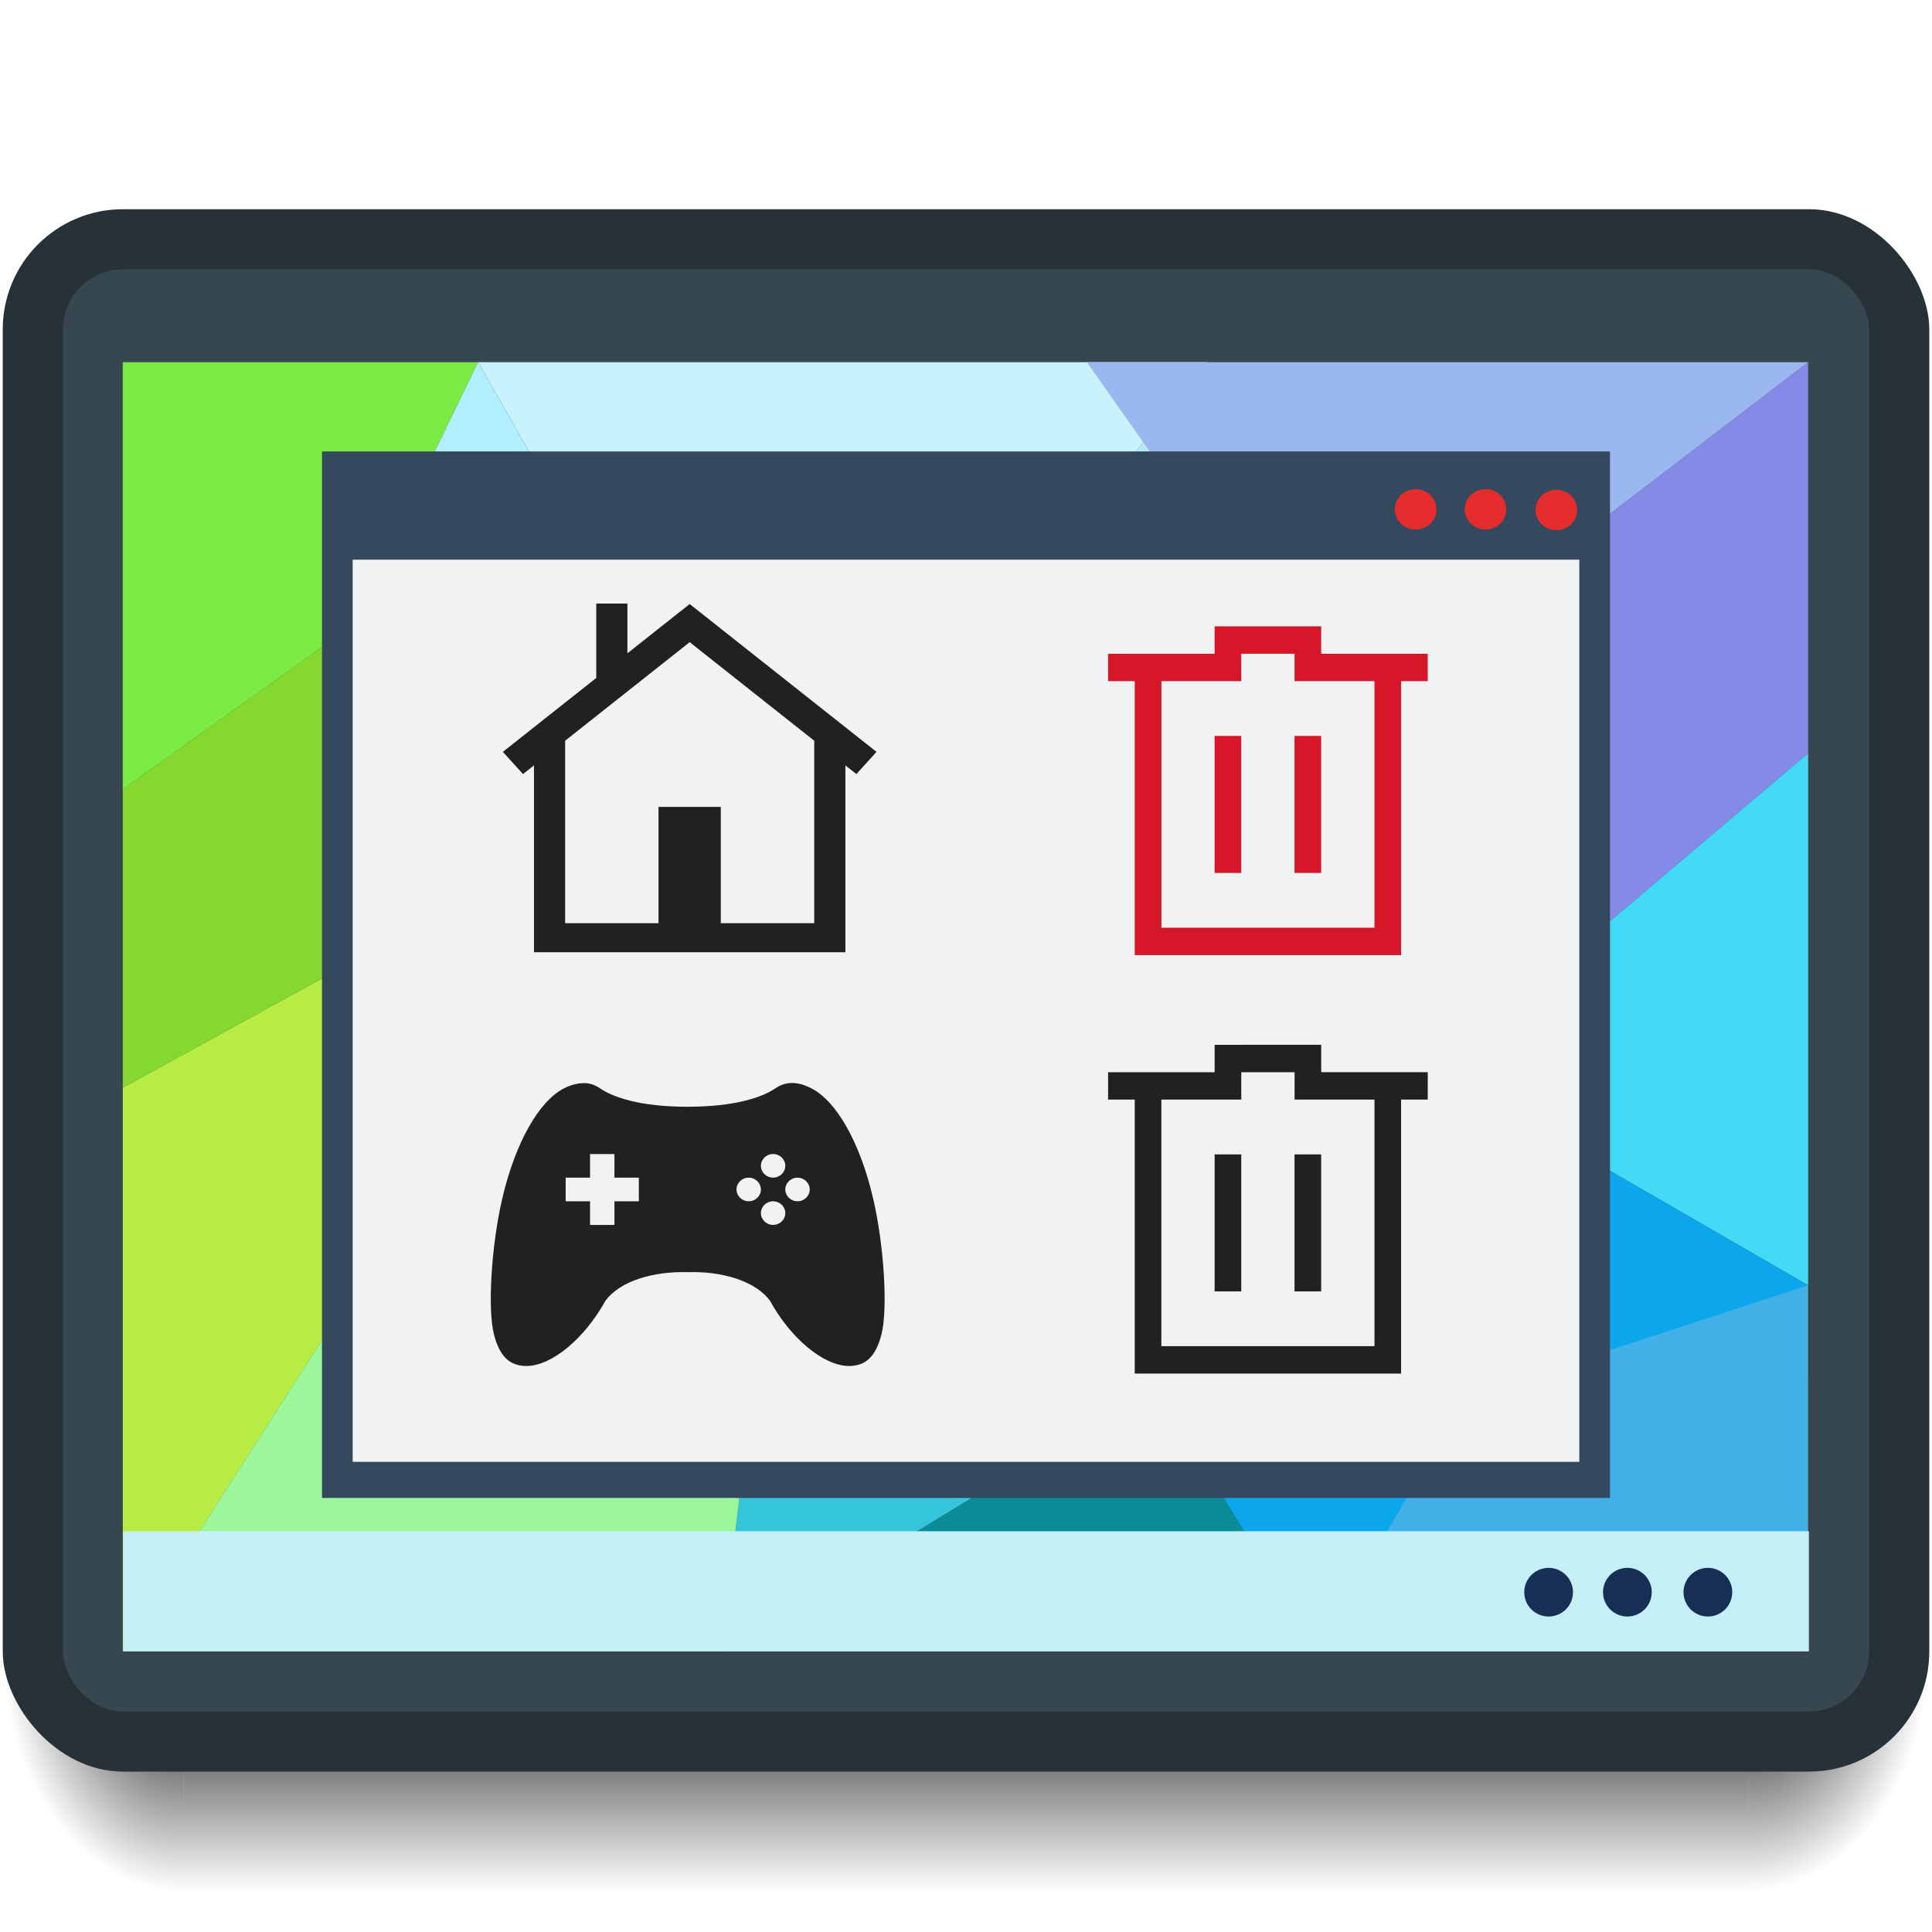 <?xml version="1.0" encoding="UTF-8" standalone="no"?>
<svg
   xmlns:dc="http://purl.org/dc/elements/1.1/"
   xmlns:cc="http://creativecommons.org/ns#"
   xmlns:rdf="http://www.w3.org/1999/02/22-rdf-syntax-ns#"
   xmlns:svg="http://www.w3.org/2000/svg"
   xmlns="http://www.w3.org/2000/svg"
   xmlns:xlink="http://www.w3.org/1999/xlink"
   id="svg13"
   version="1.1"
   width="48"
   height="48">
  <defs
     id="defs17">
    <linearGradient
       xlink:href="#Shadow"
       id="linearGradient4580-5"
       gradientUnits="userSpaceOnUse"
       gradientTransform="matrix(1.496,0,0,1.493,0.068,-0.774)"
       x1="16"
       y1="28"
       x2="16"
       y2="32" />
    <linearGradient
       id="Shadow">
      <stop
         style="stop-color:#000000;stop-opacity:1;"
         offset="0"
         id="stop4181" />
      <stop
         style="stop-color:#000000;stop-opacity:0;"
         offset="1"
         id="stop4183" />
    </linearGradient>
    <radialGradient
       xlink:href="#Shadow"
       id="radialGradient4578-3"
       gradientUnits="userSpaceOnUse"
       gradientTransform="matrix(-2.992,3.6322988e-6,-4.8343067e-6,-3.981,6.23,165.03)"
       cx="0.56"
       cy="31.147"
       fx="0.56"
       fy="31.147"
       r="1.5" />
    <radialGradient
       xlink:href="#Shadow"
       id="radialGradient4576-36"
       gradientUnits="userSpaceOnUse"
       gradientTransform="matrix(4.6535452e-7,3.981,-2.992,3.4835705e-7,128.704,-70.445)"
       cx="28"
       cy="28.5"
       fx="28"
       fy="28.5"
       r="1.5" />
  </defs>
  <linearGradient
     y2="502.984"
     y1="544.228"
     x2="409.537"
     x1="409.537"
     gradientUnits="userSpaceOnUse"
     id="a">
    <stop
       id="stop2"
       stop-color="#0a80fd"
       offset="0" />
    <stop
       id="stop4"
       stop-color="#56c5fa"
       offset="1" />
  </linearGradient>
  <g
     transform="translate(71.961,8.097)"
     id="layer2"
     style="display:inline" />
  <g
     transform="translate(71.961,8.097)"
     id="layer1"
     style="display:inline" />
  <path
     style="opacity:1;fill:url(#linearGradient4580-5);fill-opacity:1;stroke:none;stroke-width:2.989;stroke-linecap:round;stroke-linejoin:round;stroke-miterlimit:4;stroke-dasharray:none;stroke-opacity:0.528"
     d="M 4.555,41.028 V 47 h 38.89 v -5.972 z"
     id="path4574-1" />
  <path
     style="opacity:1;fill:url(#radialGradient4578-3);fill-opacity:1;stroke:none;stroke-width:2.989;stroke-linecap:round;stroke-linejoin:round;stroke-miterlimit:4;stroke-dasharray:none;stroke-opacity:0.528"
     d="M 4.555,41.028 H 0.068 v 1.493 C 0.068,45.002 2.069,47 4.555,47 Z"
     id="path4572-2" />
  <path
     style="opacity:1;fill:url(#radialGradient4576-36);fill-opacity:1;stroke:none;stroke-width:2.989;stroke-linecap:round;stroke-linejoin:round;stroke-miterlimit:4;stroke-dasharray:none;stroke-opacity:0.528"
     d="M 43.445,41.028 V 47 c 2.486,0 4.487,-1.998 4.487,-4.479 v -1.493 z"
     id="path4570-7" />
  <rect
     ry="2.986"
     y="5.198"
     x="0.068"
     height="38.817"
     width="47.865"
     id="rect4582-0"
     style="opacity:1;fill:#263238;fill-opacity:1;stroke:none;stroke-width:2.989;stroke-linecap:round;stroke-linejoin:round;stroke-miterlimit:4;stroke-dasharray:none;stroke-opacity:0.528" />
  <rect
     ry="1.493"
     y="6.691"
     x="1.564"
     height="35.831"
     width="44.873"
     id="rect4594-9"
     style="opacity:1;fill:#37474f;fill-opacity:1;stroke:none;stroke-width:2.989;stroke-linecap:round;stroke-linejoin:round;stroke-miterlimit:4;stroke-dasharray:none;stroke-opacity:0.528" />
  <g
     transform="matrix(0.899,0,0,0.878,-41.343,-1.401)"
     id="g970">
    <path
       id="path837"
       d="m 59.203,11.844 6.609,11.885 8.34,-5.188 5.186,-6.697 h -10.068 z"
       style="fill:#c9f3fe;fill-opacity:0.988;stroke:none;stroke-width:0.1;stroke-linecap:round;stroke-linejoin:round;stroke-miterlimit:4;stroke-dasharray:none" />
    <path
       id="path839"
       d="m 49.381,11.844 v 12.088 l 6.262,-4.576 3.561,-7.512 z"
       style="fill:#7bea45;fill-opacity:1;stroke:none;stroke-width:0.1;stroke-linecap:round;stroke-linejoin:round;stroke-miterlimit:4;stroke-dasharray:none" />
    <path
       id="path841"
       d="m 79.338,11.844 -5.186,6.697 -8.34,5.188 6.102,8.645 L 83,22 Z"
       style="fill:#b4ebf7;fill-opacity:1;stroke:none;stroke-width:0.1;stroke-linecap:round;stroke-linejoin:round;stroke-miterlimit:4;stroke-dasharray:none" />
    <path
       id="path843"
       d="m 59.203,11.844 -3.561,7.512 2.441,8.135 13.83,4.883 -6.102,-8.645 z"
       style="fill:#afefff;fill-opacity:1;stroke:none;stroke-width:0.1;stroke-linecap:round;stroke-linejoin:round;stroke-miterlimit:4;stroke-dasharray:none" />
    <path
       id="path845"
       d="m 55.643,19.355 -6.262,4.576 v 8.441 l 8.703,-4.883 z"
       style="fill:#85d92e;fill-opacity:1;stroke:none;stroke-width:0.1;stroke-linecap:round;stroke-linejoin:round;stroke-miterlimit:4;stroke-dasharray:none" />
    <path
       id="path847"
       d="M 95.957,11.844 83,22 l 2.643,9.863 10.314,-8.949 z"
       style="fill:#858ae6;fill-opacity:1;stroke:none;stroke-width:0.1;stroke-linecap:round;stroke-linejoin:round;stroke-miterlimit:4;stroke-dasharray:none" />
    <path
       id="path849"
       d="m 95.957,22.914 -10.314,8.949 10.314,6.102 v -8.643 z"
       style="fill:#42daf4;fill-opacity:1;stroke:none;stroke-width:0.1;stroke-linecap:round;stroke-linejoin:round;stroke-miterlimit:4;stroke-dasharray:none" />
    <path
       id="path851"
       d="m 58.084,27.49 -8.703,4.883 v 7.424 8.518 l 7.686,-12.281 z"
       style="fill:#b6ec44;fill-opacity:1;stroke:none;stroke-width:0.1;stroke-linecap:round;stroke-linejoin:round;stroke-miterlimit:4;stroke-dasharray:none" />
    <path
       id="path853"
       d="m 58.084,27.49 -1.018,8.543 9.764,4.475 5.084,-8.135 z"
       style="fill:#6fc8d1;fill-opacity:1;stroke:none;stroke-width:0.1;stroke-linecap:round;stroke-linejoin:round;stroke-miterlimit:4;stroke-dasharray:none" />
    <path
       id="path855"
       d="m 83,22 -11.086,10.373 6,8.439 7.729,-8.949 z"
       style="fill:#76e4ff;fill-opacity:1;stroke:none;stroke-width:0.1;stroke-linecap:round;stroke-linejoin:round;stroke-miterlimit:4;stroke-dasharray:none" />
    <path
       id="path857"
       d="m 85.643,31.863 -7.729,8.949 4.475,7.502 5.564,-5.409 8.004,-4.94 z"
       style="fill:#0ca6ed;fill-opacity:1;stroke:none;stroke-width:0.1;stroke-linecap:round;stroke-linejoin:round;stroke-miterlimit:4;stroke-dasharray:none" />
    <path
       id="path859"
       d="m 71.914,32.373 -5.084,8.135 -0.916,7.807 12,-7.502 z"
       style="fill:#35c5db;fill-opacity:1;stroke:none;stroke-width:0.1;stroke-linecap:round;stroke-linejoin:round;stroke-miterlimit:4;stroke-dasharray:none" />
    <path
       id="path861"
       d="m 95.957,37.965 -9.461,3.167 -4.108,7.182 h 13.568 z"
       style="fill:#41b1e8;fill-opacity:1;stroke:none;stroke-width:0.1;stroke-linecap:round;stroke-linejoin:round;stroke-miterlimit:4;stroke-dasharray:none" />
    <path
       id="path863"
       d="m 57.066,36.033 -7.686,12.281 h 16.533 l 0.916,-7.807 z"
       style="fill:#9cf79a;fill-opacity:1;stroke:none;stroke-width:0.1;stroke-linecap:round;stroke-linejoin:round;stroke-miterlimit:4;stroke-dasharray:none" />
    <path
       id="path865"
       d="M 65.914,48.314 H 82.389 l -4.475,-7.501 z"
       style="fill:#0b8d97;fill-opacity:1;stroke:none;stroke-width:0.1;stroke-linecap:butt;stroke-linejoin:miter;stroke-miterlimit:4;stroke-dasharray:none;stroke-opacity:1" />
    <path
       id="path867"
       d="M 76.025,11.844 H 95.956 L 82.999,21.999 Z"
       style="fill:#9ab7ef;fill-opacity:1;stroke:none;stroke-width:0.1;stroke-linecap:butt;stroke-linejoin:miter;stroke-miterlimit:4;stroke-dasharray:none;stroke-opacity:1" />
  </g>
  <rect
     style="opacity:1;fill:#c5eff7;fill-opacity:1;stroke:none;stroke-width:2.989;stroke-linecap:round;stroke-linejoin:round;stroke-miterlimit:4;stroke-dasharray:none;stroke-opacity:0.528"
     id="rect4604-6"
     width="41.881"
     height="2.986"
     x="3.06"
     y="38.043" />
  <path
     id="path1017-3"
     d="m 38.475,38.953 a 0.606,0.605 0 0 0 -0.605,0.604 0.606,0.605 0 0 0 0.605,0.605 0.606,0.605 0 0 0 0.605,-0.605 0.606,0.605 0 0 0 -0.605,-0.604 z m 1.957,0 a 0.606,0.605 0 0 0 -0.605,0.604 0.606,0.605 0 0 0 0.605,0.605 0.606,0.605 0 0 0 0.605,-0.605 0.606,0.605 0 0 0 -0.605,-0.604 z m 2,0 a 0.606,0.605 0 0 0 -0.605,0.604 0.606,0.605 0 0 0 0.605,0.605 0.606,0.605 0 0 0 0.605,-0.605 0.606,0.605 0 0 0 -0.605,-0.604 z"
     style="opacity:1;fill:#172f55;fill-opacity:1;stroke:none;stroke-width:0.918;stroke-miterlimit:4;stroke-dasharray:none;stroke-opacity:1" />
  <g
     id="g1117"
     transform="translate(-0.19,-0.681)">
    <rect
       style="opacity:1;fill:#34495e;fill-opacity:1;stroke:none;stroke-width:0.826;stroke-linecap:round;stroke-linejoin:miter;stroke-miterlimit:4;stroke-dasharray:none;stroke-opacity:0.299"
       id="rect4162-3"
       width="32"
       height="26"
       x="8.19"
       y="11.897" />
    <rect
       style="opacity:1;fill:#f1f2f4;fill-opacity:1;stroke:none;stroke-width:0.826;stroke-linecap:round;stroke-linejoin:miter;stroke-miterlimit:4;stroke-dasharray:none;stroke-opacity:0.299"
       id="rect4267-6"
       width="30.476"
       height="22.414"
       x="8.952"
       y="14.586" />
    <g
       transform="matrix(1.263,0,0,1.263,-1.62,-6.1)"
       id="g1022">
      <path
         d="m 12.92,26.675 c -0.117,4.63e-4 -0.252,0.031 -0.39,0.102 -0.502,0.254 -0.964,1.086 -1.216,2.165 -0.214,0.916 -0.293,2.169 -0.165,2.673 0.111,0.433 0.304,0.625 0.645,0.625 0.506,-0.008 1.142,-0.55 1.546,-1.279 0.292,-0.404 0.969,-0.587 1.621,-0.567 0.652,-0.022 1.329,0.163 1.621,0.567 0.403,0.729 1.039,1.27 1.546,1.279 0.342,0 0.534,-0.192 0.645,-0.625 0.128,-0.504 0.049,-1.757 -0.165,-2.673 -0.251,-1.079 -0.713,-1.911 -1.216,-2.165 -0.276,-0.142 -0.504,-0.137 -0.705,0 -0.255,0.175 -0.787,0.362 -1.726,0.363 -0.939,9.1e-4 -1.47,-0.188 -1.726,-0.363 -0.101,-0.069 -0.198,-0.102 -0.315,-0.102 z m 0.12,1.395 H 13.52 v 0.465 H 14 V 29 h -0.48 v 0.465 H 13.04 V 29 h -0.48 v -0.465 h 0.48 z m 3.601,0 c 0.133,0 0.24,0.104 0.24,0.232 0,0.128 -0.107,0.232 -0.24,0.232 -0.133,0 -0.24,-0.104 -0.24,-0.232 0,-0.128 0.107,-0.232 0.24,-0.232 z m -0.48,0.465 c 0.133,0 0.24,0.104 0.24,0.232 0,0.128 -0.107,0.232 -0.24,0.232 -0.133,0 -0.24,-0.104 -0.24,-0.232 0,-0.128 0.107,-0.232 0.24,-0.232 z m 0.96,0 c 0.133,0 0.24,0.104 0.24,0.232 0,0.128 -0.107,0.232 -0.24,0.232 -0.133,0 -0.24,-0.104 -0.24,-0.232 0,-0.128 0.107,-0.232 0.24,-0.232 z M 16.641,29 c 0.133,0 0.24,0.104 0.24,0.232 0,0.128 -0.107,0.232 -0.24,0.232 -0.133,0 -0.24,-0.104 -0.24,-0.232 C 16.401,29.104 16.508,29 16.641,29 Z"
         id="path7078"
         style="opacity:1;fill:#212121;fill-opacity:1;stroke-width:0.474" />
      <g
         id="layer1-3"
         transform="translate(7.247,-1021.779)">
        <path
           style="color:#000000;clip-rule:nonzero;display:inline;overflow:visible;visibility:visible;opacity:1;isolation:auto;mix-blend-mode:normal;color-interpolation:sRGB;color-interpolation-filters:linearRGB;solid-color:#000000;solid-opacity:1;fill:#212121;fill-opacity:1;fill-rule:nonzero;stroke:none;stroke-width:0.592;stroke-linecap:butt;stroke-linejoin:miter;stroke-miterlimit:4;stroke-dasharray:none;stroke-dashoffset:0;stroke-opacity:1;color-rendering:auto;image-rendering:auto;shape-rendering:auto;text-rendering:auto;enable-background:accumulate"
           d="m 6.528,1039.021 v 0.978 l 1.225,-0.969 3.675,2.908 -0.396,0.437 -3.279,-2.595 -3.279,2.595 -0.396,-0.437 1.837,-1.454 v -1.463 z m 4.288,2.572 v 4.287 h -0.613 -1.838 -1.225 -2.45 v -0.572 -3.716 h 0.613 v 3.716 h 1.837 v -2.287 h 1.225 v 2.287 h 1.838 v -3.716 z"
           id="folderGlyph" />
      </g>
    </g>
    <path
       id="path4"
       class="ColorScheme-Text"
       d="m 30.367,26.639 v 0.681 H 27.72 V 28 h 0.662 v 6.807 H 29.044 35 V 34.126 28 h 0.662 v -0.681 h -2.647 v -0.681 z m 0.662,0.681 h 1.324 V 28 h 0.662 1.324 v 6.126 H 29.044 V 28 h 1.985 z m -0.662,2.042 v 3.404 h 0.662 v -3.404 z m 1.985,0 v 3.404 h 0.662 v -3.404 z"
       style="color:#4d4d4d;fill:#212121;fill-opacity:1;stroke:none;stroke-width:0.671" />
    <path
       id="path4-5"
       d="m 30.367,16.242 v 0.681 h -2.647 v 0.681 h 0.662 v 6.807 H 29.044 35 v -0.681 -6.126 h 0.662 v -0.681 h -2.647 v -0.681 z m 0.662,0.681 h 1.324 v 0.681 h 0.662 1.324 v 6.126 h -5.294 v -6.126 h 1.985 z M 30.367,18.965 v 3.404 h 0.662 V 18.965 Z m 1.985,0 v 3.404 h 0.662 V 18.965 Z"
       class="ColorScheme-NegativeText"
       style="color:#da4453;fill:#d61629;fill-opacity:1;stroke:none;stroke-width:0.671" />
    <g
       transform="translate(26.292,-0.031)"
       id="g1965-3">
      <ellipse
         style="opacity:1;fill:#e52c2c;fill-opacity:1;stroke:none;stroke-width:1.02;stroke-linecap:round;stroke-linejoin:miter;stroke-miterlimit:4;stroke-dasharray:none;stroke-opacity:0.299"
         id="path4163-56"
         cx="9.069"
         cy="13.366"
         rx="0.517"
         ry="0.502" />
      <ellipse
         style="opacity:1;fill:#e52c2c;fill-opacity:1;stroke:none;stroke-width:1.02;stroke-linecap:round;stroke-linejoin:miter;stroke-miterlimit:4;stroke-dasharray:none;stroke-opacity:0.299"
         id="path4163-7-2"
         cx="10.805"
         cy="13.366"
         rx="0.517"
         ry="0.502" />
      <ellipse
         style="opacity:1;fill:#e52c2c;fill-opacity:1;stroke:none;stroke-width:1.02;stroke-linecap:round;stroke-linejoin:miter;stroke-miterlimit:4;stroke-dasharray:none;stroke-opacity:0.299"
         id="path4163-5-9"
         cx="12.566"
         cy="13.383"
         rx="0.517"
         ry="0.502" />
    </g>
  </g>
</svg>
